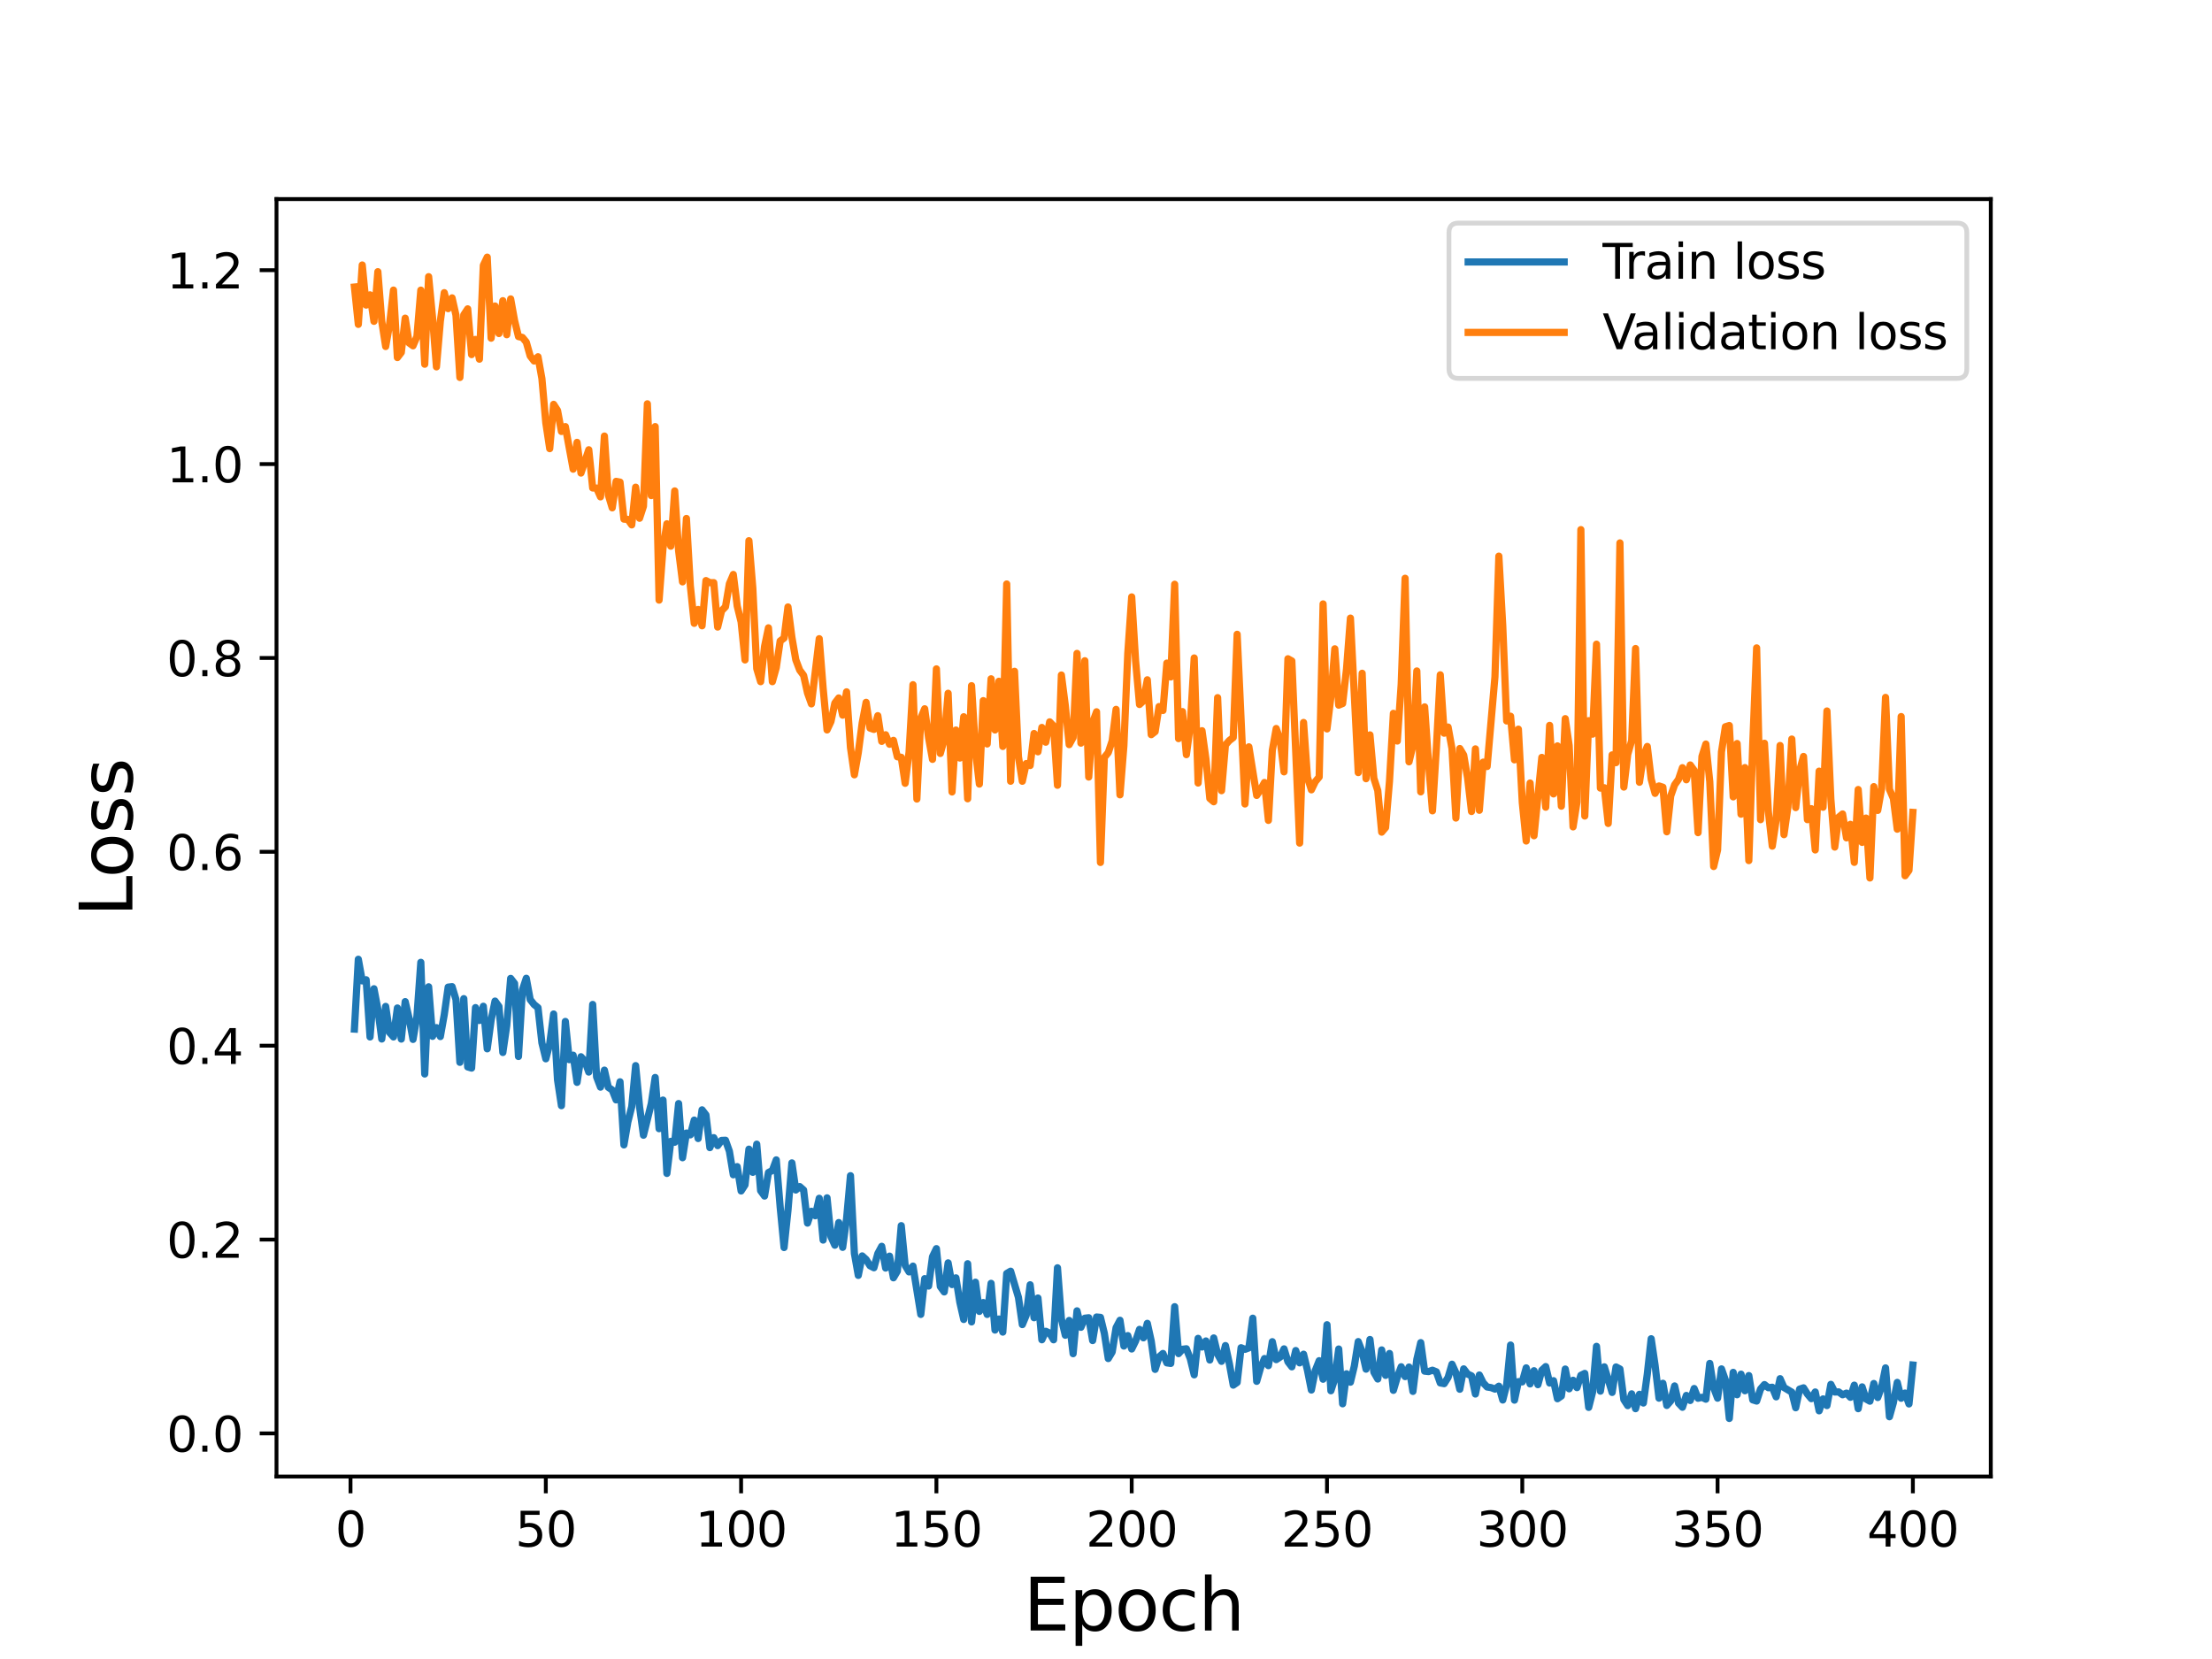 <?xml version="1.0" encoding="utf-8" standalone="no"?>
<!DOCTYPE svg PUBLIC "-//W3C//DTD SVG 1.1//EN"
  "http://www.w3.org/Graphics/SVG/1.1/DTD/svg11.dtd">
<svg height="345.6pt" version="1.1" viewBox="0 0 460.8 345.6" width="460.8pt" xmlns="http://www.w3.org/2000/svg" xmlns:xlink="http://www.w3.org/1999/xlink">
 <defs>
  <style type="text/css">*{stroke-linecap:butt;stroke-linejoin:round;}</style>
 </defs>
 <g id="figure_1">
  <g id="patch_1">
   <path d="M 0 345.6 
L 460.8 345.6 
L 460.8 0 
L 0 0 
z
" style="fill:#ffffff;"/>
  </g>
  <g id="axes_1">
   <g id="patch_2">
    <path d="M 57.6 307.584 
L 414.72 307.584 
L 414.72 41.472 
L 57.6 41.472 
z
" style="fill:#ffffff;"/>
   </g>
   <g id="matplotlib.axis_1">
    <g id="xtick_1">
     <g id="line2d_1">
      <defs>
       <path d="M 0 0 
L 0 3.5 
" id="m1f34475a17" style="stroke:#000000;stroke-width:0.8;"/>
      </defs>
      <g>
       <use style="stroke:#000000;stroke-width:0.8;" x="73.019" xlink:href="#m1f34475a17" y="307.584"/>
      </g>
     </g>
     <g id="text_1">
      <!-- 0 -->
      <g transform="translate(69.838 322.182)scale(0.1 -0.1)">
       <defs>
        <path d="M 2034 4250 
Q 1547 4250 1301 3770 
Q 1056 3291 1056 2328 
Q 1056 1369 1301 889 
Q 1547 409 2034 409 
Q 2525 409 2770 889 
Q 3016 1369 3016 2328 
Q 3016 3291 2770 3770 
Q 2525 4250 2034 4250 
z
M 2034 4750 
Q 2819 4750 3233 4129 
Q 3647 3509 3647 2328 
Q 3647 1150 3233 529 
Q 2819 -91 2034 -91 
Q 1250 -91 836 529 
Q 422 1150 422 2328 
Q 422 3509 836 4129 
Q 1250 4750 2034 4750 
z
" id="DejaVuSans-30" transform="scale(0.016)"/>
       </defs>
       <use xlink:href="#DejaVuSans-30"/>
      </g>
     </g>
    </g>
    <g id="xtick_2">
     <g id="line2d_2">
      <g>
       <use style="stroke:#000000;stroke-width:0.8;" x="113.703" xlink:href="#m1f34475a17" y="307.584"/>
      </g>
     </g>
     <g id="text_2">
      <!-- 50 -->
      <g transform="translate(107.34 322.182)scale(0.1 -0.1)">
       <defs>
        <path d="M 691 4666 
L 3169 4666 
L 3169 4134 
L 1269 4134 
L 1269 2991 
Q 1406 3038 1543 3061 
Q 1681 3084 1819 3084 
Q 2600 3084 3056 2656 
Q 3513 2228 3513 1497 
Q 3513 744 3044 326 
Q 2575 -91 1722 -91 
Q 1428 -91 1123 -41 
Q 819 9 494 109 
L 494 744 
Q 775 591 1075 516 
Q 1375 441 1709 441 
Q 2250 441 2565 725 
Q 2881 1009 2881 1497 
Q 2881 1984 2565 2268 
Q 2250 2553 1709 2553 
Q 1456 2553 1204 2497 
Q 953 2441 691 2322 
L 691 4666 
z
" id="DejaVuSans-35" transform="scale(0.016)"/>
       </defs>
       <use xlink:href="#DejaVuSans-35"/>
       <use x="63.623" xlink:href="#DejaVuSans-30"/>
      </g>
     </g>
    </g>
    <g id="xtick_3">
     <g id="line2d_3">
      <g>
       <use style="stroke:#000000;stroke-width:0.8;" x="154.386" xlink:href="#m1f34475a17" y="307.584"/>
      </g>
     </g>
     <g id="text_3">
      <!-- 100 -->
      <g transform="translate(144.842 322.182)scale(0.1 -0.1)">
       <defs>
        <path d="M 794 531 
L 1825 531 
L 1825 4091 
L 703 3866 
L 703 4441 
L 1819 4666 
L 2450 4666 
L 2450 531 
L 3481 531 
L 3481 0 
L 794 0 
L 794 531 
z
" id="DejaVuSans-31" transform="scale(0.016)"/>
       </defs>
       <use xlink:href="#DejaVuSans-31"/>
       <use x="63.623" xlink:href="#DejaVuSans-30"/>
       <use x="127.246" xlink:href="#DejaVuSans-30"/>
      </g>
     </g>
    </g>
    <g id="xtick_4">
     <g id="line2d_4">
      <g>
       <use style="stroke:#000000;stroke-width:0.8;" x="195.07" xlink:href="#m1f34475a17" y="307.584"/>
      </g>
     </g>
     <g id="text_4">
      <!-- 150 -->
      <g transform="translate(185.526 322.182)scale(0.1 -0.1)">
       <use xlink:href="#DejaVuSans-31"/>
       <use x="63.623" xlink:href="#DejaVuSans-35"/>
       <use x="127.246" xlink:href="#DejaVuSans-30"/>
      </g>
     </g>
    </g>
    <g id="xtick_5">
     <g id="line2d_5">
      <g>
       <use style="stroke:#000000;stroke-width:0.8;" x="235.753" xlink:href="#m1f34475a17" y="307.584"/>
      </g>
     </g>
     <g id="text_5">
      <!-- 200 -->
      <g transform="translate(226.209 322.182)scale(0.1 -0.1)">
       <defs>
        <path d="M 1228 531 
L 3431 531 
L 3431 0 
L 469 0 
L 469 531 
Q 828 903 1448 1529 
Q 2069 2156 2228 2338 
Q 2531 2678 2651 2914 
Q 2772 3150 2772 3378 
Q 2772 3750 2511 3984 
Q 2250 4219 1831 4219 
Q 1534 4219 1204 4116 
Q 875 4013 500 3803 
L 500 4441 
Q 881 4594 1212 4672 
Q 1544 4750 1819 4750 
Q 2544 4750 2975 4387 
Q 3406 4025 3406 3419 
Q 3406 3131 3298 2873 
Q 3191 2616 2906 2266 
Q 2828 2175 2409 1742 
Q 1991 1309 1228 531 
z
" id="DejaVuSans-32" transform="scale(0.016)"/>
       </defs>
       <use xlink:href="#DejaVuSans-32"/>
       <use x="63.623" xlink:href="#DejaVuSans-30"/>
       <use x="127.246" xlink:href="#DejaVuSans-30"/>
      </g>
     </g>
    </g>
    <g id="xtick_6">
     <g id="line2d_6">
      <g>
       <use style="stroke:#000000;stroke-width:0.8;" x="276.437" xlink:href="#m1f34475a17" y="307.584"/>
      </g>
     </g>
     <g id="text_6">
      <!-- 250 -->
      <g transform="translate(266.893 322.182)scale(0.1 -0.1)">
       <use xlink:href="#DejaVuSans-32"/>
       <use x="63.623" xlink:href="#DejaVuSans-35"/>
       <use x="127.246" xlink:href="#DejaVuSans-30"/>
      </g>
     </g>
    </g>
    <g id="xtick_7">
     <g id="line2d_7">
      <g>
       <use style="stroke:#000000;stroke-width:0.8;" x="317.12" xlink:href="#m1f34475a17" y="307.584"/>
      </g>
     </g>
     <g id="text_7">
      <!-- 300 -->
      <g transform="translate(307.576 322.182)scale(0.1 -0.1)">
       <defs>
        <path d="M 2597 2516 
Q 3050 2419 3304 2112 
Q 3559 1806 3559 1356 
Q 3559 666 3084 287 
Q 2609 -91 1734 -91 
Q 1441 -91 1130 -33 
Q 819 25 488 141 
L 488 750 
Q 750 597 1062 519 
Q 1375 441 1716 441 
Q 2309 441 2620 675 
Q 2931 909 2931 1356 
Q 2931 1769 2642 2001 
Q 2353 2234 1838 2234 
L 1294 2234 
L 1294 2753 
L 1863 2753 
Q 2328 2753 2575 2939 
Q 2822 3125 2822 3475 
Q 2822 3834 2567 4026 
Q 2313 4219 1838 4219 
Q 1578 4219 1281 4162 
Q 984 4106 628 3988 
L 628 4550 
Q 988 4650 1302 4700 
Q 1616 4750 1894 4750 
Q 2613 4750 3031 4423 
Q 3450 4097 3450 3541 
Q 3450 3153 3228 2886 
Q 3006 2619 2597 2516 
z
" id="DejaVuSans-33" transform="scale(0.016)"/>
       </defs>
       <use xlink:href="#DejaVuSans-33"/>
       <use x="63.623" xlink:href="#DejaVuSans-30"/>
       <use x="127.246" xlink:href="#DejaVuSans-30"/>
      </g>
     </g>
    </g>
    <g id="xtick_8">
     <g id="line2d_8">
      <g>
       <use style="stroke:#000000;stroke-width:0.8;" x="357.804" xlink:href="#m1f34475a17" y="307.584"/>
      </g>
     </g>
     <g id="text_8">
      <!-- 350 -->
      <g transform="translate(348.26 322.182)scale(0.1 -0.1)">
       <use xlink:href="#DejaVuSans-33"/>
       <use x="63.623" xlink:href="#DejaVuSans-35"/>
       <use x="127.246" xlink:href="#DejaVuSans-30"/>
      </g>
     </g>
    </g>
    <g id="xtick_9">
     <g id="line2d_9">
      <g>
       <use style="stroke:#000000;stroke-width:0.8;" x="398.487" xlink:href="#m1f34475a17" y="307.584"/>
      </g>
     </g>
     <g id="text_9">
      <!-- 400 -->
      <g transform="translate(388.944 322.182)scale(0.1 -0.1)">
       <defs>
        <path d="M 2419 4116 
L 825 1625 
L 2419 1625 
L 2419 4116 
z
M 2253 4666 
L 3047 4666 
L 3047 1625 
L 3713 1625 
L 3713 1100 
L 3047 1100 
L 3047 0 
L 2419 0 
L 2419 1100 
L 313 1100 
L 313 1709 
L 2253 4666 
z
" id="DejaVuSans-34" transform="scale(0.016)"/>
       </defs>
       <use xlink:href="#DejaVuSans-34"/>
       <use x="63.623" xlink:href="#DejaVuSans-30"/>
       <use x="127.246" xlink:href="#DejaVuSans-30"/>
      </g>
     </g>
    </g>
    <g id="text_10">
     <!-- Epoch -->
     <g transform="translate(213.194 339.66)scale(0.15 -0.15)">
      <defs>
       <path d="M 628 4666 
L 3578 4666 
L 3578 4134 
L 1259 4134 
L 1259 2753 
L 3481 2753 
L 3481 2222 
L 1259 2222 
L 1259 531 
L 3634 531 
L 3634 0 
L 628 0 
L 628 4666 
z
" id="DejaVuSans-45" transform="scale(0.016)"/>
       <path d="M 1159 525 
L 1159 -1331 
L 581 -1331 
L 581 3500 
L 1159 3500 
L 1159 2969 
Q 1341 3281 1617 3432 
Q 1894 3584 2278 3584 
Q 2916 3584 3314 3078 
Q 3713 2572 3713 1747 
Q 3713 922 3314 415 
Q 2916 -91 2278 -91 
Q 1894 -91 1617 61 
Q 1341 213 1159 525 
z
M 3116 1747 
Q 3116 2381 2855 2742 
Q 2594 3103 2138 3103 
Q 1681 3103 1420 2742 
Q 1159 2381 1159 1747 
Q 1159 1113 1420 752 
Q 1681 391 2138 391 
Q 2594 391 2855 752 
Q 3116 1113 3116 1747 
z
" id="DejaVuSans-70" transform="scale(0.016)"/>
       <path d="M 1959 3097 
Q 1497 3097 1228 2736 
Q 959 2375 959 1747 
Q 959 1119 1226 758 
Q 1494 397 1959 397 
Q 2419 397 2687 759 
Q 2956 1122 2956 1747 
Q 2956 2369 2687 2733 
Q 2419 3097 1959 3097 
z
M 1959 3584 
Q 2709 3584 3137 3096 
Q 3566 2609 3566 1747 
Q 3566 888 3137 398 
Q 2709 -91 1959 -91 
Q 1206 -91 779 398 
Q 353 888 353 1747 
Q 353 2609 779 3096 
Q 1206 3584 1959 3584 
z
" id="DejaVuSans-6f" transform="scale(0.016)"/>
       <path d="M 3122 3366 
L 3122 2828 
Q 2878 2963 2633 3030 
Q 2388 3097 2138 3097 
Q 1578 3097 1268 2742 
Q 959 2388 959 1747 
Q 959 1106 1268 751 
Q 1578 397 2138 397 
Q 2388 397 2633 464 
Q 2878 531 3122 666 
L 3122 134 
Q 2881 22 2623 -34 
Q 2366 -91 2075 -91 
Q 1284 -91 818 406 
Q 353 903 353 1747 
Q 353 2603 823 3093 
Q 1294 3584 2113 3584 
Q 2378 3584 2631 3529 
Q 2884 3475 3122 3366 
z
" id="DejaVuSans-63" transform="scale(0.016)"/>
       <path d="M 3513 2113 
L 3513 0 
L 2938 0 
L 2938 2094 
Q 2938 2591 2744 2837 
Q 2550 3084 2163 3084 
Q 1697 3084 1428 2787 
Q 1159 2491 1159 1978 
L 1159 0 
L 581 0 
L 581 4863 
L 1159 4863 
L 1159 2956 
Q 1366 3272 1645 3428 
Q 1925 3584 2291 3584 
Q 2894 3584 3203 3211 
Q 3513 2838 3513 2113 
z
" id="DejaVuSans-68" transform="scale(0.016)"/>
      </defs>
      <use xlink:href="#DejaVuSans-45"/>
      <use x="63.184" xlink:href="#DejaVuSans-70"/>
      <use x="126.66" xlink:href="#DejaVuSans-6f"/>
      <use x="187.842" xlink:href="#DejaVuSans-63"/>
      <use x="242.822" xlink:href="#DejaVuSans-68"/>
     </g>
    </g>
   </g>
   <g id="matplotlib.axis_2">
    <g id="ytick_1">
     <g id="line2d_10">
      <defs>
       <path d="M 0 0 
L -3.5 0 
" id="m245fa0eb7f" style="stroke:#000000;stroke-width:0.8;"/>
      </defs>
      <g>
       <use style="stroke:#000000;stroke-width:0.8;" x="57.6" xlink:href="#m245fa0eb7f" y="298.608"/>
      </g>
     </g>
     <g id="text_11">
      <!-- 0.0 -->
      <g transform="translate(34.697 302.408)scale(0.1 -0.1)">
       <defs>
        <path d="M 684 794 
L 1344 794 
L 1344 0 
L 684 0 
L 684 794 
z
" id="DejaVuSans-2e" transform="scale(0.016)"/>
       </defs>
       <use xlink:href="#DejaVuSans-30"/>
       <use x="63.623" xlink:href="#DejaVuSans-2e"/>
       <use x="95.41" xlink:href="#DejaVuSans-30"/>
      </g>
     </g>
    </g>
    <g id="ytick_2">
     <g id="line2d_11">
      <g>
       <use style="stroke:#000000;stroke-width:0.8;" x="57.6" xlink:href="#m245fa0eb7f" y="258.222"/>
      </g>
     </g>
     <g id="text_12">
      <!-- 0.2 -->
      <g transform="translate(34.697 262.021)scale(0.1 -0.1)">
       <use xlink:href="#DejaVuSans-30"/>
       <use x="63.623" xlink:href="#DejaVuSans-2e"/>
       <use x="95.41" xlink:href="#DejaVuSans-32"/>
      </g>
     </g>
    </g>
    <g id="ytick_3">
     <g id="line2d_12">
      <g>
       <use style="stroke:#000000;stroke-width:0.8;" x="57.6" xlink:href="#m245fa0eb7f" y="217.835"/>
      </g>
     </g>
     <g id="text_13">
      <!-- 0.4 -->
      <g transform="translate(34.697 221.634)scale(0.1 -0.1)">
       <use xlink:href="#DejaVuSans-30"/>
       <use x="63.623" xlink:href="#DejaVuSans-2e"/>
       <use x="95.41" xlink:href="#DejaVuSans-34"/>
      </g>
     </g>
    </g>
    <g id="ytick_4">
     <g id="line2d_13">
      <g>
       <use style="stroke:#000000;stroke-width:0.8;" x="57.6" xlink:href="#m245fa0eb7f" y="177.448"/>
      </g>
     </g>
     <g id="text_14">
      <!-- 0.6 -->
      <g transform="translate(34.697 181.248)scale(0.1 -0.1)">
       <defs>
        <path d="M 2113 2584 
Q 1688 2584 1439 2293 
Q 1191 2003 1191 1497 
Q 1191 994 1439 701 
Q 1688 409 2113 409 
Q 2538 409 2786 701 
Q 3034 994 3034 1497 
Q 3034 2003 2786 2293 
Q 2538 2584 2113 2584 
z
M 3366 4563 
L 3366 3988 
Q 3128 4100 2886 4159 
Q 2644 4219 2406 4219 
Q 1781 4219 1451 3797 
Q 1122 3375 1075 2522 
Q 1259 2794 1537 2939 
Q 1816 3084 2150 3084 
Q 2853 3084 3261 2657 
Q 3669 2231 3669 1497 
Q 3669 778 3244 343 
Q 2819 -91 2113 -91 
Q 1303 -91 875 529 
Q 447 1150 447 2328 
Q 447 3434 972 4092 
Q 1497 4750 2381 4750 
Q 2619 4750 2861 4703 
Q 3103 4656 3366 4563 
z
" id="DejaVuSans-36" transform="scale(0.016)"/>
       </defs>
       <use xlink:href="#DejaVuSans-30"/>
       <use x="63.623" xlink:href="#DejaVuSans-2e"/>
       <use x="95.41" xlink:href="#DejaVuSans-36"/>
      </g>
     </g>
    </g>
    <g id="ytick_5">
     <g id="line2d_14">
      <g>
       <use style="stroke:#000000;stroke-width:0.8;" x="57.6" xlink:href="#m245fa0eb7f" y="137.062"/>
      </g>
     </g>
     <g id="text_15">
      <!-- 0.8 -->
      <g transform="translate(34.697 140.861)scale(0.1 -0.1)">
       <defs>
        <path d="M 2034 2216 
Q 1584 2216 1326 1975 
Q 1069 1734 1069 1313 
Q 1069 891 1326 650 
Q 1584 409 2034 409 
Q 2484 409 2743 651 
Q 3003 894 3003 1313 
Q 3003 1734 2745 1975 
Q 2488 2216 2034 2216 
z
M 1403 2484 
Q 997 2584 770 2862 
Q 544 3141 544 3541 
Q 544 4100 942 4425 
Q 1341 4750 2034 4750 
Q 2731 4750 3128 4425 
Q 3525 4100 3525 3541 
Q 3525 3141 3298 2862 
Q 3072 2584 2669 2484 
Q 3125 2378 3379 2068 
Q 3634 1759 3634 1313 
Q 3634 634 3220 271 
Q 2806 -91 2034 -91 
Q 1263 -91 848 271 
Q 434 634 434 1313 
Q 434 1759 690 2068 
Q 947 2378 1403 2484 
z
M 1172 3481 
Q 1172 3119 1398 2916 
Q 1625 2713 2034 2713 
Q 2441 2713 2670 2916 
Q 2900 3119 2900 3481 
Q 2900 3844 2670 4047 
Q 2441 4250 2034 4250 
Q 1625 4250 1398 4047 
Q 1172 3844 1172 3481 
z
" id="DejaVuSans-38" transform="scale(0.016)"/>
       </defs>
       <use xlink:href="#DejaVuSans-30"/>
       <use x="63.623" xlink:href="#DejaVuSans-2e"/>
       <use x="95.41" xlink:href="#DejaVuSans-38"/>
      </g>
     </g>
    </g>
    <g id="ytick_6">
     <g id="line2d_15">
      <g>
       <use style="stroke:#000000;stroke-width:0.8;" x="57.6" xlink:href="#m245fa0eb7f" y="96.675"/>
      </g>
     </g>
     <g id="text_16">
      <!-- 1.0 -->
      <g transform="translate(34.697 100.474)scale(0.1 -0.1)">
       <use xlink:href="#DejaVuSans-31"/>
       <use x="63.623" xlink:href="#DejaVuSans-2e"/>
       <use x="95.41" xlink:href="#DejaVuSans-30"/>
      </g>
     </g>
    </g>
    <g id="ytick_7">
     <g id="line2d_16">
      <g>
       <use style="stroke:#000000;stroke-width:0.8;" x="57.6" xlink:href="#m245fa0eb7f" y="56.288"/>
      </g>
     </g>
     <g id="text_17">
      <!-- 1.2 -->
      <g transform="translate(34.697 60.088)scale(0.1 -0.1)">
       <use xlink:href="#DejaVuSans-31"/>
       <use x="63.623" xlink:href="#DejaVuSans-2e"/>
       <use x="95.41" xlink:href="#DejaVuSans-32"/>
      </g>
     </g>
    </g>
    <g id="text_18">
     <!-- Loss -->
     <g transform="translate(27.577 190.979)rotate(-90)scale(0.15 -0.15)">
      <defs>
       <path d="M 628 4666 
L 1259 4666 
L 1259 531 
L 3531 531 
L 3531 0 
L 628 0 
L 628 4666 
z
" id="DejaVuSans-4c" transform="scale(0.016)"/>
       <path d="M 2834 3397 
L 2834 2853 
Q 2591 2978 2328 3040 
Q 2066 3103 1784 3103 
Q 1356 3103 1142 2972 
Q 928 2841 928 2578 
Q 928 2378 1081 2264 
Q 1234 2150 1697 2047 
L 1894 2003 
Q 2506 1872 2764 1633 
Q 3022 1394 3022 966 
Q 3022 478 2636 193 
Q 2250 -91 1575 -91 
Q 1294 -91 989 -36 
Q 684 19 347 128 
L 347 722 
Q 666 556 975 473 
Q 1284 391 1588 391 
Q 1994 391 2212 530 
Q 2431 669 2431 922 
Q 2431 1156 2273 1281 
Q 2116 1406 1581 1522 
L 1381 1569 
Q 847 1681 609 1914 
Q 372 2147 372 2553 
Q 372 3047 722 3315 
Q 1072 3584 1716 3584 
Q 2034 3584 2315 3537 
Q 2597 3491 2834 3397 
z
" id="DejaVuSans-73" transform="scale(0.016)"/>
      </defs>
      <use xlink:href="#DejaVuSans-4c"/>
      <use x="53.963" xlink:href="#DejaVuSans-6f"/>
      <use x="115.145" xlink:href="#DejaVuSans-73"/>
      <use x="167.244" xlink:href="#DejaVuSans-73"/>
     </g>
    </g>
   </g>
   <g id="line2d_17">
    <path clip-path="url(#pe421a0127f)" d="M 73.833 214.38 
L 74.646 199.833 
L 75.46 204.335 
L 76.274 204.105 
L 77.087 216.015 
L 77.901 205.975 
L 78.715 210.245 
L 79.528 216.443 
L 80.342 209.655 
L 81.156 215.089 
L 81.969 216.013 
L 82.783 209.981 
L 83.597 216.456 
L 84.41 208.659 
L 85.224 212.149 
L 86.038 216.526 
L 86.851 211.766 
L 87.665 200.472 
L 88.479 223.73 
L 89.292 205.568 
L 90.106 215.889 
L 90.92 214.074 
L 91.733 215.934 
L 92.547 211.366 
L 93.361 205.637 
L 94.174 205.537 
L 94.988 208.227 
L 95.802 221.304 
L 96.616 208.038 
L 97.429 222.258 
L 98.243 222.501 
L 99.057 209.904 
L 99.87 212.581 
L 100.684 209.624 
L 101.498 218.49 
L 102.311 212.495 
L 103.125 208.544 
L 103.939 209.667 
L 104.752 219.252 
L 105.566 213.63 
L 106.38 203.816 
L 107.193 204.871 
L 108.007 220.086 
L 108.821 206.248 
L 109.634 203.792 
L 110.448 208.228 
L 111.262 209.261 
L 112.075 209.916 
L 112.889 217.244 
L 113.703 220.567 
L 114.516 217.439 
L 115.33 211.235 
L 116.144 224.963 
L 116.957 230.335 
L 117.771 212.788 
L 118.585 220.748 
L 119.398 219.817 
L 120.212 225.476 
L 121.026 220.141 
L 121.839 221.042 
L 122.653 223.332 
L 123.467 209.247 
L 124.28 224.337 
L 125.094 226.468 
L 125.908 222.931 
L 126.721 226.511 
L 127.535 227.059 
L 128.349 229.125 
L 129.162 225.358 
L 129.976 238.502 
L 130.79 233.739 
L 131.603 230.535 
L 132.417 221.988 
L 133.231 230.562 
L 134.044 236.486 
L 135.672 229.918 
L 136.485 224.456 
L 137.299 235.127 
L 138.113 229.164 
L 138.926 244.444 
L 139.74 237.762 
L 140.554 237.95 
L 141.367 229.891 
L 142.181 241.174 
L 142.995 236.04 
L 143.808 236.412 
L 144.622 233.336 
L 145.436 237.172 
L 146.249 231.201 
L 147.063 232.255 
L 147.877 239.071 
L 148.69 236.999 
L 149.504 238.655 
L 150.318 237.568 
L 151.131 237.535 
L 151.945 239.82 
L 152.759 244.73 
L 153.572 243.034 
L 154.386 248.1 
L 155.2 246.841 
L 156.013 239.393 
L 156.827 244.214 
L 157.641 238.35 
L 158.454 248.043 
L 159.268 249.161 
L 160.082 244.259 
L 160.895 243.839 
L 161.709 241.625 
L 162.523 251.428 
L 163.336 259.882 
L 164.15 252.123 
L 164.964 242.254 
L 165.777 247.9 
L 166.591 247.187 
L 167.405 247.907 
L 168.219 254.793 
L 169.032 252.332 
L 169.846 253.262 
L 170.66 249.627 
L 171.473 258.328 
L 172.287 249.534 
L 173.101 257.622 
L 173.914 259.399 
L 174.728 254.683 
L 175.542 259.843 
L 176.355 253.88 
L 177.169 244.916 
L 177.983 261.105 
L 178.796 265.687 
L 179.61 261.63 
L 180.424 262.373 
L 181.237 263.676 
L 182.051 264.094 
L 182.865 261.145 
L 183.678 259.631 
L 184.492 264.157 
L 185.306 261.676 
L 186.119 266.188 
L 186.933 264.807 
L 187.747 255.324 
L 188.56 263.604 
L 189.374 264.961 
L 190.188 263.757 
L 191.815 273.813 
L 192.629 266.362 
L 193.442 267.906 
L 194.256 261.798 
L 195.07 260.115 
L 195.883 268.001 
L 196.697 269.127 
L 197.511 263.08 
L 198.324 267.601 
L 199.138 266.2 
L 199.952 271.289 
L 200.765 274.869 
L 201.579 263.256 
L 202.393 275.376 
L 203.206 267.108 
L 204.02 273.193 
L 204.834 271.343 
L 205.647 273.82 
L 206.461 267.344 
L 207.275 277.074 
L 208.088 274.777 
L 208.902 277.498 
L 209.716 265.295 
L 210.529 264.812 
L 212.157 270.262 
L 212.97 275.936 
L 213.784 273.982 
L 214.598 267.645 
L 215.411 274.504 
L 216.225 270.402 
L 217.039 279.096 
L 217.852 277.332 
L 218.666 277.715 
L 219.48 279.101 
L 220.293 264.108 
L 221.107 274.763 
L 221.921 278.154 
L 222.734 275.075 
L 223.548 281.997 
L 224.362 273.074 
L 225.175 276.501 
L 225.989 274.608 
L 226.803 274.509 
L 227.616 279.262 
L 228.43 274.357 
L 229.244 274.43 
L 230.057 277.775 
L 230.871 283.009 
L 231.685 281.647 
L 232.498 276.581 
L 233.312 275.037 
L 234.126 280.408 
L 234.939 278.229 
L 235.753 281.017 
L 236.567 279.358 
L 237.381 276.934 
L 238.194 278.689 
L 239.008 275.678 
L 239.822 279.37 
L 240.635 285.265 
L 241.449 282.673 
L 242.263 281.952 
L 243.076 283.908 
L 243.89 284.026 
L 244.704 272.207 
L 245.517 281.984 
L 246.331 281.081 
L 247.145 280.975 
L 247.958 283.031 
L 248.772 286.403 
L 249.586 278.806 
L 250.399 280.604 
L 251.213 279.348 
L 252.027 283.317 
L 252.84 278.72 
L 253.654 282.109 
L 254.468 283.59 
L 255.281 280.308 
L 256.095 284.072 
L 256.909 288.547 
L 257.722 287.984 
L 258.536 280.758 
L 259.35 281.094 
L 260.163 280.789 
L 260.977 274.606 
L 261.791 287.756 
L 262.604 284.911 
L 263.418 283.011 
L 264.232 284.485 
L 265.045 279.501 
L 265.859 283.236 
L 266.673 282.702 
L 267.486 280.994 
L 268.3 283.677 
L 269.114 284.734 
L 269.927 281.342 
L 270.741 283.911 
L 271.555 282.106 
L 272.368 285.463 
L 273.182 289.569 
L 273.996 285.503 
L 274.809 283.461 
L 275.623 287.316 
L 276.437 275.965 
L 277.25 289.719 
L 278.064 287.225 
L 278.878 281.024 
L 279.691 292.437 
L 280.505 286.182 
L 281.319 287.932 
L 282.132 284.573 
L 282.946 279.48 
L 283.76 281.599 
L 284.573 285.22 
L 285.387 279.039 
L 286.201 285.841 
L 287.014 287.272 
L 287.828 281.215 
L 288.642 286.516 
L 289.455 281.953 
L 290.269 289.632 
L 291.083 286.893 
L 291.896 284.722 
L 292.71 286.768 
L 293.524 284.779 
L 294.337 289.853 
L 295.151 283.188 
L 295.965 279.694 
L 296.778 285.634 
L 297.592 285.726 
L 298.406 285.439 
L 299.219 285.775 
L 300.033 288.091 
L 300.847 288.239 
L 301.66 286.949 
L 302.474 284.195 
L 303.288 285.993 
L 304.101 289.403 
L 304.915 285.162 
L 305.729 286.244 
L 306.543 286.61 
L 307.356 290.398 
L 308.17 286.436 
L 308.984 288.072 
L 309.797 288.937 
L 310.611 289.065 
L 311.425 289.372 
L 312.238 288.77 
L 313.052 291.644 
L 313.866 288.448 
L 314.679 280.194 
L 315.493 291.672 
L 316.307 287.821 
L 317.12 287.87 
L 317.934 284.953 
L 318.748 288.293 
L 319.561 285.547 
L 320.375 288.453 
L 321.189 285.445 
L 322.002 284.687 
L 322.816 288.112 
L 323.63 287.622 
L 324.443 291.378 
L 325.257 290.817 
L 326.071 285.197 
L 326.884 289.313 
L 327.698 287.533 
L 328.512 289.068 
L 329.325 286.504 
L 330.139 286.108 
L 330.953 293.186 
L 331.766 289.995 
L 332.58 280.47 
L 333.394 289.801 
L 334.207 284.739 
L 335.835 290.068 
L 336.648 284.763 
L 337.462 285.192 
L 338.276 291.567 
L 339.089 292.819 
L 339.903 290.364 
L 340.717 293.453 
L 341.53 290.461 
L 342.344 292.273 
L 343.158 286.282 
L 343.971 278.886 
L 344.785 284.412 
L 345.599 291.263 
L 346.412 288.164 
L 347.226 292.778 
L 348.04 291.842 
L 348.853 288.718 
L 349.667 292.294 
L 350.481 293.156 
L 351.294 290.695 
L 352.108 291.743 
L 352.922 289.255 
L 353.735 291.282 
L 354.549 291.082 
L 355.363 291.475 
L 356.176 284.02 
L 356.99 289.107 
L 357.804 291.263 
L 358.617 285.169 
L 359.431 287.491 
L 360.245 295.488 
L 361.058 285.887 
L 361.872 290.547 
L 362.686 286.265 
L 363.499 289.721 
L 364.313 286.558 
L 365.127 291.613 
L 365.94 291.867 
L 366.754 289.36 
L 367.568 288.433 
L 368.381 289.09 
L 369.195 288.99 
L 370.009 290.989 
L 370.822 287.202 
L 371.636 289.047 
L 373.263 290.01 
L 374.077 293.259 
L 374.891 289.381 
L 375.704 289.114 
L 376.518 290.402 
L 377.332 291.365 
L 378.146 289.975 
L 378.959 293.899 
L 379.773 291.421 
L 380.587 292.806 
L 381.4 288.388 
L 382.214 289.982 
L 383.028 289.957 
L 383.841 290.559 
L 384.655 290.209 
L 385.469 291.082 
L 386.282 288.552 
L 387.096 293.452 
L 387.91 288.91 
L 388.723 291.441 
L 389.537 291.892 
L 390.351 288.209 
L 391.164 291.128 
L 391.978 288.906 
L 392.792 284.958 
L 393.605 295.133 
L 394.419 292.234 
L 395.233 287.983 
L 396.046 291.282 
L 396.86 290.2 
L 397.674 292.466 
L 398.487 284.36 
L 398.487 284.36 
" style="fill:none;stroke:#1f77b4;stroke-linecap:square;stroke-width:1.5;"/>
   </g>
   <g id="line2d_18">
    <path clip-path="url(#pe421a0127f)" d="M 73.833 59.798 
L 74.646 67.572 
L 75.46 55.206 
L 76.274 63.553 
L 77.087 61.43 
L 77.901 66.937 
L 78.715 56.598 
L 79.528 66.951 
L 80.342 72.18 
L 81.156 67.602 
L 81.969 60.432 
L 82.783 74.486 
L 83.597 73.418 
L 84.41 66.28 
L 85.224 71.445 
L 86.038 72.037 
L 86.851 70.109 
L 87.665 60.443 
L 88.479 75.874 
L 89.292 57.637 
L 90.106 66.146 
L 90.92 76.421 
L 91.733 66.895 
L 92.547 60.97 
L 93.361 64.298 
L 94.174 62.054 
L 94.988 65.677 
L 95.802 78.629 
L 96.616 65.583 
L 97.429 64.342 
L 98.243 73.872 
L 99.057 70.711 
L 99.87 74.822 
L 100.684 55.273 
L 101.498 53.568 
L 102.311 70.45 
L 103.125 63.747 
L 103.939 69.482 
L 104.752 62.639 
L 105.566 69.729 
L 106.38 62.27 
L 107.193 66.765 
L 108.007 70.116 
L 108.821 70.289 
L 109.634 71.272 
L 110.448 74.152 
L 111.262 75.201 
L 112.075 74.317 
L 112.889 78.869 
L 113.703 88.089 
L 114.516 93.461 
L 115.33 84.235 
L 116.144 85.501 
L 116.957 89.881 
L 117.771 88.867 
L 119.398 97.738 
L 120.212 92.151 
L 121.026 98.544 
L 122.653 93.695 
L 123.467 101.656 
L 124.28 101.674 
L 125.094 103.505 
L 125.908 90.838 
L 126.721 103.094 
L 127.535 105.79 
L 128.349 100.276 
L 129.162 100.436 
L 129.976 108.143 
L 130.79 108.198 
L 131.603 109.343 
L 132.417 101.491 
L 133.231 107.961 
L 134.044 105.464 
L 134.858 84.122 
L 135.672 103.238 
L 136.485 88.864 
L 137.299 125.015 
L 138.113 114.197 
L 138.926 109.114 
L 139.74 113.782 
L 140.554 102.271 
L 141.367 114.736 
L 142.181 121.212 
L 142.995 108.003 
L 143.808 122 
L 144.622 129.851 
L 145.436 126.968 
L 146.249 130.362 
L 147.063 120.948 
L 147.877 121.382 
L 148.69 121.375 
L 149.504 130.627 
L 150.318 127.246 
L 151.131 126.399 
L 151.945 121.602 
L 152.759 119.673 
L 153.572 126.241 
L 154.386 129.557 
L 155.2 137.475 
L 156.013 112.636 
L 156.827 122.524 
L 157.641 139.285 
L 158.454 142.006 
L 159.268 134.681 
L 160.082 130.789 
L 160.895 142.008 
L 161.709 139.08 
L 162.523 133.528 
L 163.336 132.925 
L 164.15 126.436 
L 164.964 132.741 
L 165.777 137.442 
L 166.591 139.595 
L 167.405 140.688 
L 168.219 144.365 
L 169.032 146.631 
L 170.66 133.053 
L 171.473 143.36 
L 172.287 152.057 
L 173.101 150.311 
L 173.914 146.463 
L 174.728 145.395 
L 175.542 148.978 
L 176.355 144.124 
L 177.169 155.704 
L 177.983 161.409 
L 178.796 156.806 
L 179.61 150.604 
L 180.424 146.311 
L 181.237 151.672 
L 182.051 151.949 
L 182.865 149.09 
L 183.678 154.443 
L 184.492 153.062 
L 185.306 155.038 
L 186.119 154.233 
L 186.933 157.652 
L 187.747 157.758 
L 188.56 163.174 
L 189.374 156.687 
L 190.188 142.639 
L 191.001 166.454 
L 191.815 149.596 
L 192.629 147.652 
L 193.442 153.702 
L 194.256 158.189 
L 195.07 139.344 
L 195.883 156.96 
L 196.697 154.031 
L 197.511 144.421 
L 198.324 164.978 
L 199.138 152.08 
L 199.952 157.912 
L 200.765 149.311 
L 201.579 166.397 
L 202.393 142.839 
L 203.206 156.351 
L 204.02 163.336 
L 204.834 145.957 
L 205.647 154.982 
L 206.461 141.411 
L 207.275 152.07 
L 208.088 141.925 
L 208.902 155.499 
L 209.716 121.654 
L 210.529 162.745 
L 211.343 139.846 
L 212.157 157.607 
L 212.97 162.747 
L 213.784 159.063 
L 214.598 159.472 
L 215.411 152.8 
L 216.225 156.61 
L 217.039 151.54 
L 217.852 154.611 
L 218.666 150.377 
L 219.48 151.224 
L 220.293 163.587 
L 221.107 140.619 
L 221.921 146.968 
L 222.734 155.12 
L 223.548 153.637 
L 224.362 136.117 
L 225.175 154.809 
L 225.989 137.641 
L 226.803 161.869 
L 227.616 150.519 
L 228.43 148.28 
L 229.244 179.666 
L 230.057 157.773 
L 230.871 156.781 
L 231.685 154.328 
L 232.498 147.776 
L 233.312 165.578 
L 234.126 155.352 
L 234.939 136.105 
L 235.753 124.347 
L 236.567 137.684 
L 237.381 146.758 
L 238.194 146 
L 239.008 141.616 
L 239.822 153.044 
L 240.635 152.412 
L 241.449 147.19 
L 242.263 148.007 
L 243.076 138.136 
L 243.89 141.026 
L 244.704 121.712 
L 245.517 153.867 
L 246.331 148.237 
L 247.145 157.207 
L 247.958 151.145 
L 248.772 137.067 
L 249.586 163.119 
L 250.399 152.22 
L 251.213 158.074 
L 252.027 166.334 
L 252.84 167.017 
L 253.654 145.333 
L 254.468 164.711 
L 255.281 155.186 
L 256.095 154.265 
L 256.909 153.64 
L 257.722 132.136 
L 259.35 167.482 
L 260.163 155.579 
L 261.791 165.699 
L 262.604 164.472 
L 263.418 163.004 
L 264.232 170.899 
L 265.045 156.318 
L 265.859 151.763 
L 266.673 154.108 
L 267.486 160.788 
L 268.3 137.234 
L 269.114 137.688 
L 270.741 175.633 
L 271.555 150.505 
L 272.368 161.929 
L 273.182 164.535 
L 273.996 162.84 
L 274.809 161.858 
L 275.623 125.807 
L 276.437 151.848 
L 277.25 145.196 
L 278.064 135.159 
L 278.878 146.895 
L 279.691 146.56 
L 280.505 139.344 
L 281.319 128.765 
L 282.946 160.945 
L 283.76 140.254 
L 284.573 162.216 
L 285.387 153.092 
L 286.201 162.137 
L 287.014 164.686 
L 287.828 173.348 
L 288.642 172.388 
L 289.455 162.737 
L 290.269 148.604 
L 291.083 154.37 
L 291.896 142.55 
L 292.71 120.463 
L 293.524 158.698 
L 294.337 155.338 
L 295.151 139.774 
L 295.965 164.957 
L 296.778 147.253 
L 297.592 158.926 
L 298.406 168.915 
L 299.219 155.873 
L 300.033 140.575 
L 300.847 152.737 
L 301.66 151.456 
L 302.474 155.939 
L 303.288 170.413 
L 304.101 155.929 
L 304.915 157.296 
L 305.729 162.071 
L 306.543 169.054 
L 307.356 156.008 
L 308.17 168.798 
L 308.984 158.768 
L 309.797 159.679 
L 311.425 140.991 
L 312.238 115.857 
L 313.052 130.403 
L 313.866 150.189 
L 314.679 149.202 
L 315.493 158.29 
L 316.307 151.899 
L 317.12 167.193 
L 317.934 175.197 
L 318.748 163.119 
L 319.561 174.099 
L 321.189 157.781 
L 322.002 168.157 
L 322.816 151.11 
L 323.63 165.386 
L 324.443 155.383 
L 325.257 167.943 
L 326.071 149.709 
L 326.884 155.329 
L 327.698 172.253 
L 328.512 167.087 
L 329.325 110.332 
L 330.139 169.993 
L 330.953 150.126 
L 331.766 152.938 
L 332.58 134.196 
L 333.394 164.176 
L 334.207 164.098 
L 335.021 171.541 
L 335.835 157.262 
L 336.648 158.876 
L 337.462 113.1 
L 338.276 163.961 
L 339.089 157.145 
L 339.903 154.301 
L 340.717 135.103 
L 341.53 162.958 
L 342.344 157.534 
L 343.158 155.499 
L 343.971 162.309 
L 344.785 165.272 
L 345.599 163.728 
L 346.412 163.992 
L 347.226 173.273 
L 348.04 165.82 
L 348.853 163.501 
L 349.667 162.357 
L 350.481 159.925 
L 351.294 162.443 
L 352.108 159.359 
L 352.922 160.478 
L 353.735 173.455 
L 354.549 157.581 
L 355.363 155.003 
L 356.176 162.833 
L 356.99 180.508 
L 357.804 177.064 
L 358.617 156.623 
L 359.431 151.395 
L 360.245 151.143 
L 361.058 166.001 
L 361.872 154.891 
L 362.686 169.615 
L 363.499 159.902 
L 364.313 179.279 
L 365.127 155.057 
L 365.94 134.969 
L 366.754 170.753 
L 367.568 154.836 
L 368.381 169.055 
L 369.195 176.266 
L 370.009 170.796 
L 370.822 155.301 
L 371.636 173.874 
L 372.45 168.145 
L 373.263 153.961 
L 374.077 168.237 
L 374.891 160.542 
L 375.704 157.585 
L 376.518 170.747 
L 377.332 168.463 
L 378.146 177.057 
L 378.959 160.646 
L 379.773 168.162 
L 380.587 148.114 
L 381.4 166.44 
L 382.214 176.458 
L 383.028 170.24 
L 383.841 169.566 
L 384.655 174.542 
L 385.469 171.726 
L 386.282 179.646 
L 387.096 164.477 
L 387.91 175.485 
L 388.723 170.425 
L 389.537 182.899 
L 390.351 163.869 
L 391.164 168.825 
L 391.978 164.219 
L 392.792 145.283 
L 393.605 164.435 
L 394.419 166.333 
L 395.233 172.734 
L 396.046 149.272 
L 396.86 182.435 
L 397.674 181.307 
L 398.487 169.236 
L 398.487 169.236 
" style="fill:none;stroke:#ff7f0e;stroke-linecap:square;stroke-width:1.5;"/>
   </g>
   <g id="patch_3">
    <path d="M 57.6 307.584 
L 57.6 41.472 
" style="fill:none;stroke:#000000;stroke-linecap:square;stroke-linejoin:miter;stroke-width:0.8;"/>
   </g>
   <g id="patch_4">
    <path d="M 414.72 307.584 
L 414.72 41.472 
" style="fill:none;stroke:#000000;stroke-linecap:square;stroke-linejoin:miter;stroke-width:0.8;"/>
   </g>
   <g id="patch_5">
    <path d="M 57.6 307.584 
L 414.72 307.584 
" style="fill:none;stroke:#000000;stroke-linecap:square;stroke-linejoin:miter;stroke-width:0.8;"/>
   </g>
   <g id="patch_6">
    <path d="M 57.6 41.472 
L 414.72 41.472 
" style="fill:none;stroke:#000000;stroke-linecap:square;stroke-linejoin:miter;stroke-width:0.8;"/>
   </g>
   <g id="legend_1">
    <g id="patch_7">
     <path d="M 303.845 78.828 
L 407.72 78.828 
Q 409.72 78.828 409.72 76.828 
L 409.72 48.472 
Q 409.72 46.472 407.72 46.472 
L 303.845 46.472 
Q 301.845 46.472 301.845 48.472 
L 301.845 76.828 
Q 301.845 78.828 303.845 78.828 
z
" style="fill:#ffffff;opacity:0.8;stroke:#cccccc;stroke-linejoin:miter;"/>
    </g>
    <g id="line2d_19">
     <path d="M 305.845 54.57 
L 325.845 54.57 
" style="fill:none;stroke:#1f77b4;stroke-linecap:square;stroke-width:1.5;"/>
    </g>
    <g id="line2d_20"/>
    <g id="text_19">
     <!-- Train loss -->
     <g transform="translate(333.845 58.07)scale(0.1 -0.1)">
      <defs>
       <path d="M -19 4666 
L 3928 4666 
L 3928 4134 
L 2272 4134 
L 2272 0 
L 1638 0 
L 1638 4134 
L -19 4134 
L -19 4666 
z
" id="DejaVuSans-54" transform="scale(0.016)"/>
       <path d="M 2631 2963 
Q 2534 3019 2420 3045 
Q 2306 3072 2169 3072 
Q 1681 3072 1420 2755 
Q 1159 2438 1159 1844 
L 1159 0 
L 581 0 
L 581 3500 
L 1159 3500 
L 1159 2956 
Q 1341 3275 1631 3429 
Q 1922 3584 2338 3584 
Q 2397 3584 2469 3576 
Q 2541 3569 2628 3553 
L 2631 2963 
z
" id="DejaVuSans-72" transform="scale(0.016)"/>
       <path d="M 2194 1759 
Q 1497 1759 1228 1600 
Q 959 1441 959 1056 
Q 959 750 1161 570 
Q 1363 391 1709 391 
Q 2188 391 2477 730 
Q 2766 1069 2766 1631 
L 2766 1759 
L 2194 1759 
z
M 3341 1997 
L 3341 0 
L 2766 0 
L 2766 531 
Q 2569 213 2275 61 
Q 1981 -91 1556 -91 
Q 1019 -91 701 211 
Q 384 513 384 1019 
Q 384 1609 779 1909 
Q 1175 2209 1959 2209 
L 2766 2209 
L 2766 2266 
Q 2766 2663 2505 2880 
Q 2244 3097 1772 3097 
Q 1472 3097 1187 3025 
Q 903 2953 641 2809 
L 641 3341 
Q 956 3463 1253 3523 
Q 1550 3584 1831 3584 
Q 2591 3584 2966 3190 
Q 3341 2797 3341 1997 
z
" id="DejaVuSans-61" transform="scale(0.016)"/>
       <path d="M 603 3500 
L 1178 3500 
L 1178 0 
L 603 0 
L 603 3500 
z
M 603 4863 
L 1178 4863 
L 1178 4134 
L 603 4134 
L 603 4863 
z
" id="DejaVuSans-69" transform="scale(0.016)"/>
       <path d="M 3513 2113 
L 3513 0 
L 2938 0 
L 2938 2094 
Q 2938 2591 2744 2837 
Q 2550 3084 2163 3084 
Q 1697 3084 1428 2787 
Q 1159 2491 1159 1978 
L 1159 0 
L 581 0 
L 581 3500 
L 1159 3500 
L 1159 2956 
Q 1366 3272 1645 3428 
Q 1925 3584 2291 3584 
Q 2894 3584 3203 3211 
Q 3513 2838 3513 2113 
z
" id="DejaVuSans-6e" transform="scale(0.016)"/>
       <path id="DejaVuSans-20" transform="scale(0.016)"/>
       <path d="M 603 4863 
L 1178 4863 
L 1178 0 
L 603 0 
L 603 4863 
z
" id="DejaVuSans-6c" transform="scale(0.016)"/>
      </defs>
      <use xlink:href="#DejaVuSans-54"/>
      <use x="46.334" xlink:href="#DejaVuSans-72"/>
      <use x="87.447" xlink:href="#DejaVuSans-61"/>
      <use x="148.727" xlink:href="#DejaVuSans-69"/>
      <use x="176.51" xlink:href="#DejaVuSans-6e"/>
      <use x="239.889" xlink:href="#DejaVuSans-20"/>
      <use x="271.676" xlink:href="#DejaVuSans-6c"/>
      <use x="299.459" xlink:href="#DejaVuSans-6f"/>
      <use x="360.641" xlink:href="#DejaVuSans-73"/>
      <use x="412.74" xlink:href="#DejaVuSans-73"/>
     </g>
    </g>
    <g id="line2d_21">
     <path d="M 305.845 69.249 
L 325.845 69.249 
" style="fill:none;stroke:#ff7f0e;stroke-linecap:square;stroke-width:1.5;"/>
    </g>
    <g id="line2d_22"/>
    <g id="text_20">
     <!-- Validation loss -->
     <g transform="translate(333.845 72.749)scale(0.1 -0.1)">
      <defs>
       <path d="M 1831 0 
L 50 4666 
L 709 4666 
L 2188 738 
L 3669 4666 
L 4325 4666 
L 2547 0 
L 1831 0 
z
" id="DejaVuSans-56" transform="scale(0.016)"/>
       <path d="M 2906 2969 
L 2906 4863 
L 3481 4863 
L 3481 0 
L 2906 0 
L 2906 525 
Q 2725 213 2448 61 
Q 2172 -91 1784 -91 
Q 1150 -91 751 415 
Q 353 922 353 1747 
Q 353 2572 751 3078 
Q 1150 3584 1784 3584 
Q 2172 3584 2448 3432 
Q 2725 3281 2906 2969 
z
M 947 1747 
Q 947 1113 1208 752 
Q 1469 391 1925 391 
Q 2381 391 2643 752 
Q 2906 1113 2906 1747 
Q 2906 2381 2643 2742 
Q 2381 3103 1925 3103 
Q 1469 3103 1208 2742 
Q 947 2381 947 1747 
z
" id="DejaVuSans-64" transform="scale(0.016)"/>
       <path d="M 1172 4494 
L 1172 3500 
L 2356 3500 
L 2356 3053 
L 1172 3053 
L 1172 1153 
Q 1172 725 1289 603 
Q 1406 481 1766 481 
L 2356 481 
L 2356 0 
L 1766 0 
Q 1100 0 847 248 
Q 594 497 594 1153 
L 594 3053 
L 172 3053 
L 172 3500 
L 594 3500 
L 594 4494 
L 1172 4494 
z
" id="DejaVuSans-74" transform="scale(0.016)"/>
      </defs>
      <use xlink:href="#DejaVuSans-56"/>
      <use x="60.658" xlink:href="#DejaVuSans-61"/>
      <use x="121.938" xlink:href="#DejaVuSans-6c"/>
      <use x="149.721" xlink:href="#DejaVuSans-69"/>
      <use x="177.504" xlink:href="#DejaVuSans-64"/>
      <use x="240.98" xlink:href="#DejaVuSans-61"/>
      <use x="302.26" xlink:href="#DejaVuSans-74"/>
      <use x="341.469" xlink:href="#DejaVuSans-69"/>
      <use x="369.252" xlink:href="#DejaVuSans-6f"/>
      <use x="430.434" xlink:href="#DejaVuSans-6e"/>
      <use x="493.812" xlink:href="#DejaVuSans-20"/>
      <use x="525.6" xlink:href="#DejaVuSans-6c"/>
      <use x="553.383" xlink:href="#DejaVuSans-6f"/>
      <use x="614.564" xlink:href="#DejaVuSans-73"/>
      <use x="666.664" xlink:href="#DejaVuSans-73"/>
     </g>
    </g>
   </g>
  </g>
 </g>
 <defs>
  <clipPath id="pe421a0127f">
   <rect height="266.112" width="357.12" x="57.6" y="41.472"/>
  </clipPath>
 </defs>
</svg>
